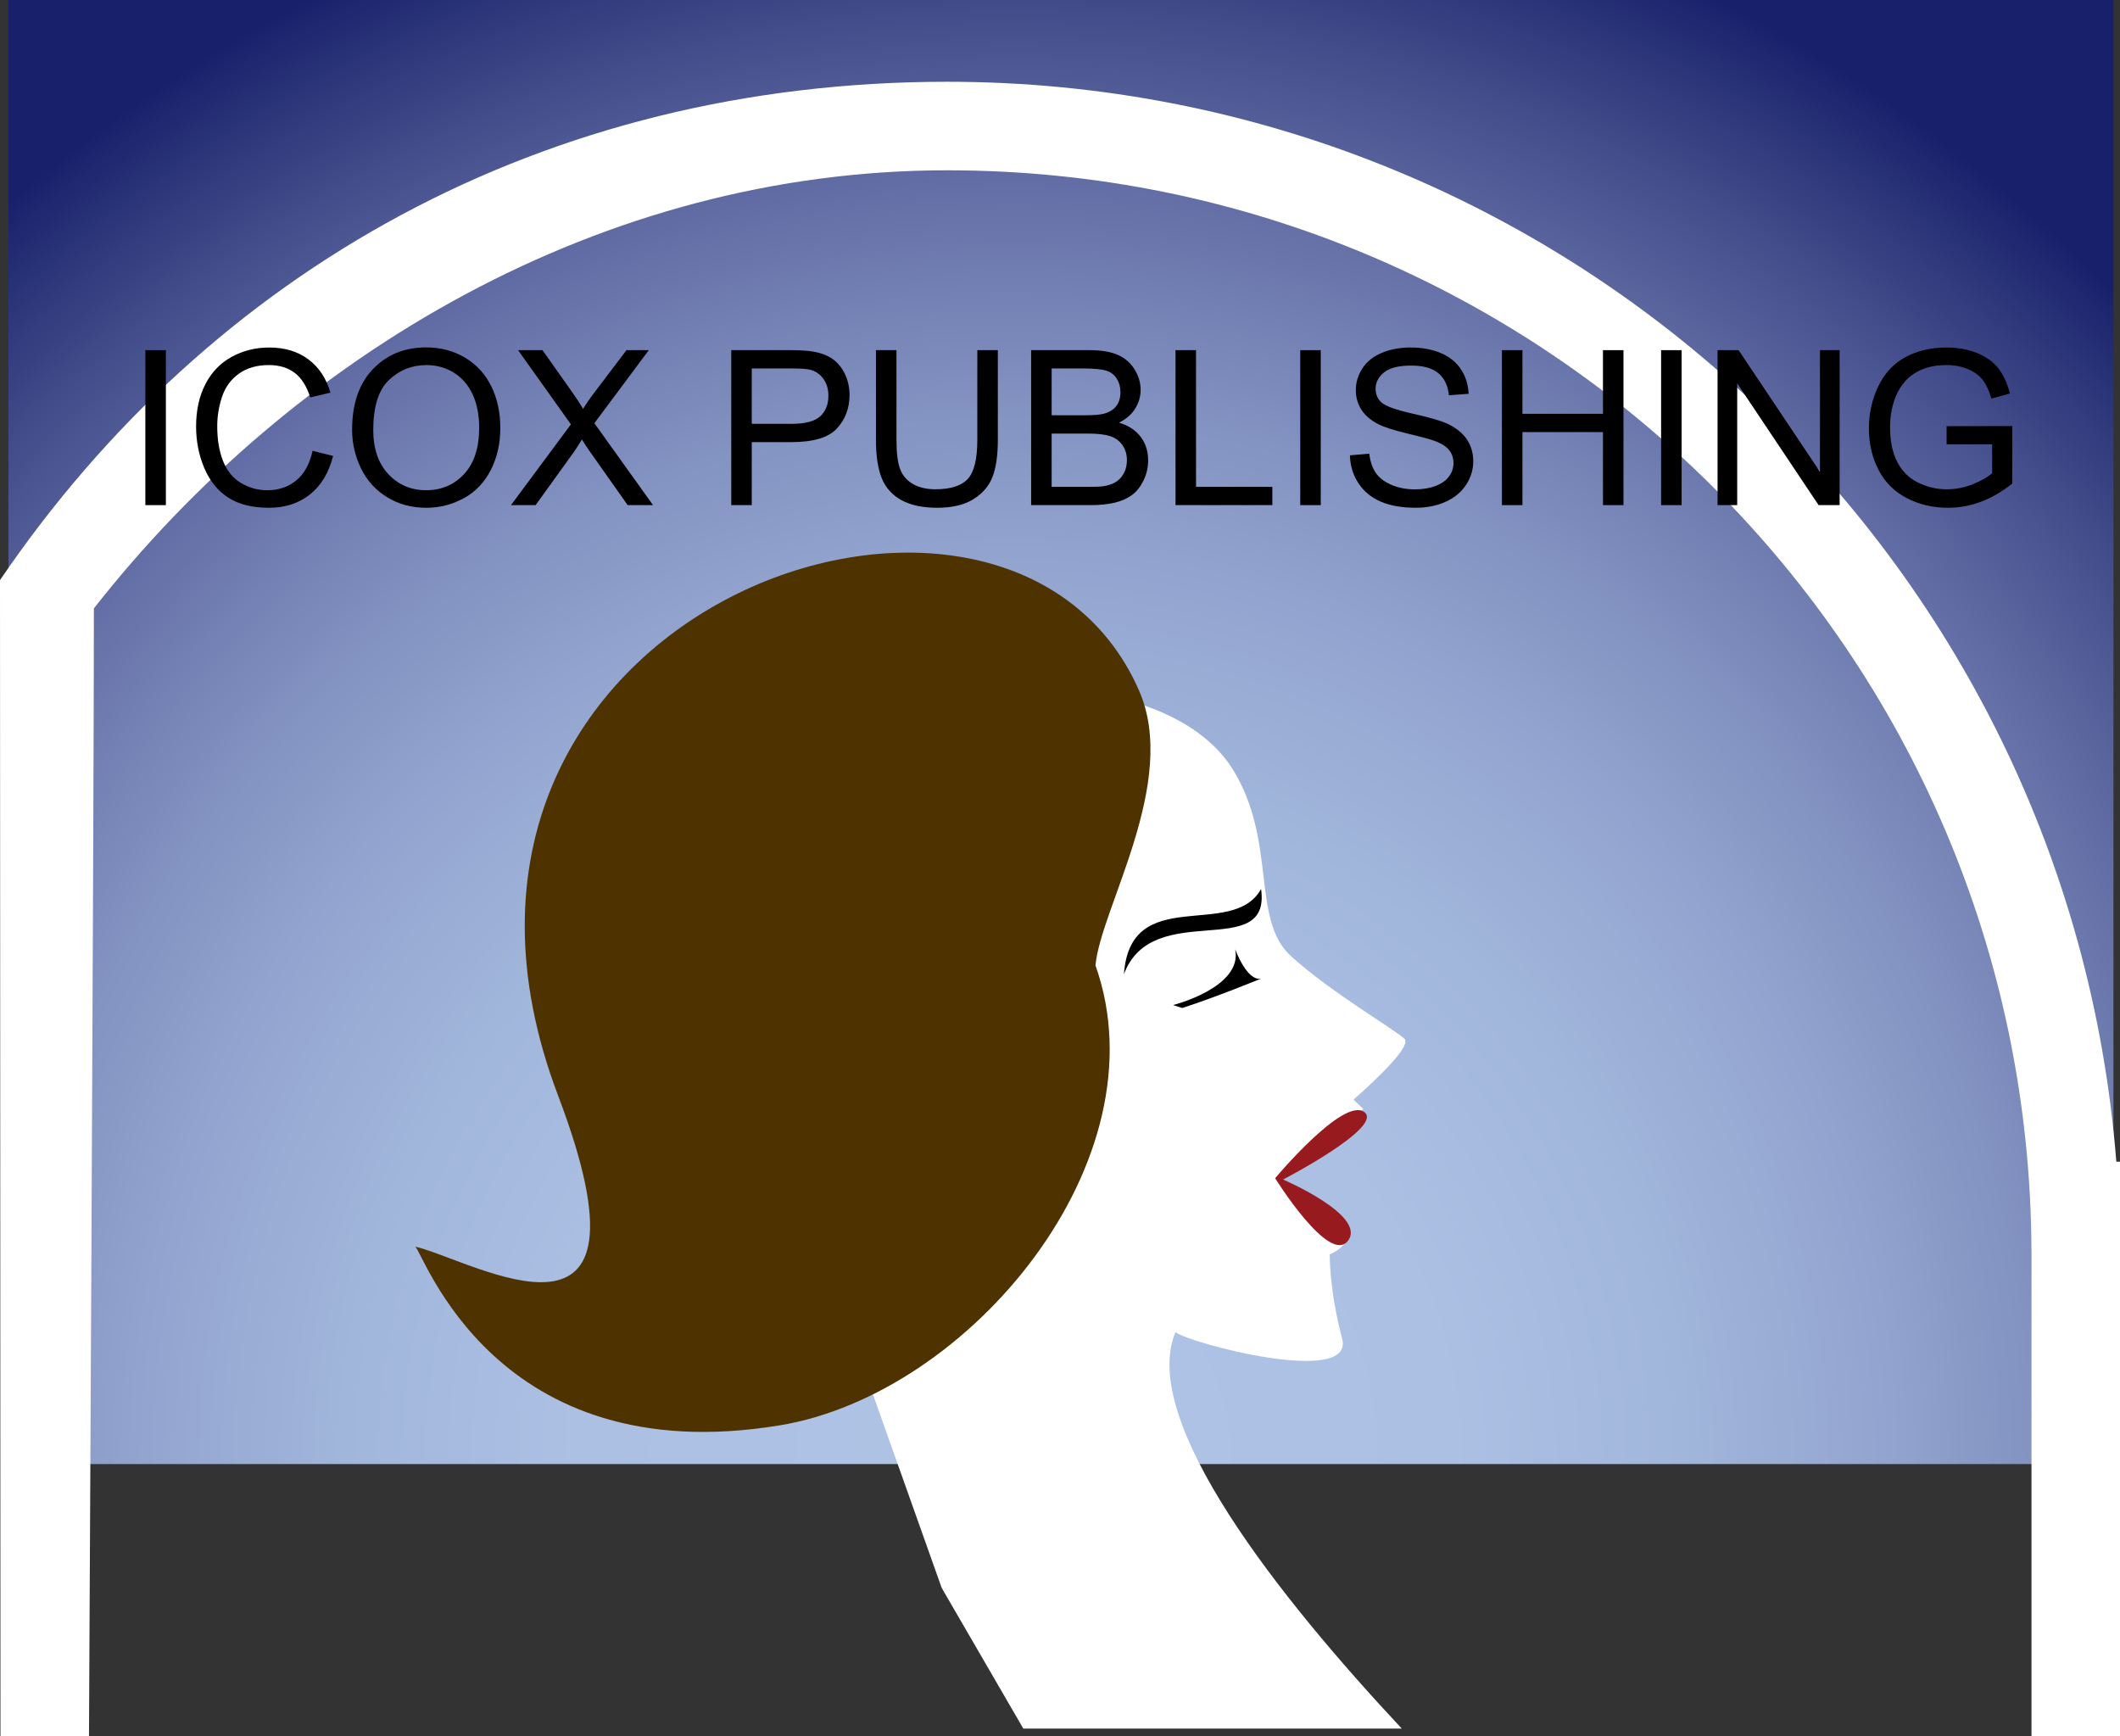 <?xml version="1.0" encoding="utf-8"?>
<!-- Generator: Adobe Illustrator 13.0.0, SVG Export Plug-In . SVG Version: 6.00 Build 14948)  -->
<!DOCTYPE svg PUBLIC "-//W3C//DTD SVG 1.1//EN" "http://www.w3.org/Graphics/SVG/1.1/DTD/svg11.dtd">
<svg version="1.1" id="Layer_1" xmlns="http://www.w3.org/2000/svg" xmlns:xlink="http://www.w3.org/1999/xlink" x="0px" y="0px"
	 width="281.487px" height="230.5px" viewBox="0 0 281.487 230.5" enable-background="new 0 0 281.487 230.5" xml:space="preserve">
<rect x="0" y="0" width="281.487" height="230.5" fill="#333333" stroke="none"/>
<radialGradient id="SVGID_1_" cx="163.378" cy="229.827" r="263.961" gradientTransform="matrix(0.794 0 0 0.824 4.869 5.093)" gradientUnits="userSpaceOnUse">
	<stop  offset="0" style="stop-color:#AFC3E5"/>
	<stop  offset="0.277" style="stop-color:#ABC0E3"/>
	<stop  offset="0.425" style="stop-color:#A1B6DB"/>
	<stop  offset="0.542" style="stop-color:#94A6D0"/>
	<stop  offset="0.643" style="stop-color:#8393C2"/>
	<stop  offset="0.734" style="stop-color:#6F7CB0"/>
	<stop  offset="0.817" style="stop-color:#59649D"/>
	<stop  offset="0.895" style="stop-color:#404A89"/>
	<stop  offset="0.966" style="stop-color:#252F74"/>
	<stop  offset="1" style="stop-color:#18206B"/>
</radialGradient>
<rect x="1.117" fill="url(#SVGID_1_)" width="279.5" height="194.377"/>
<path fill="#FFFFFF" d="M11.815,230.5c0,0,0.653-122.5,0.653-149.729c26.354-33.583,67.308-58.162,113.308-58.162
	c79.311,0,143.636,64.136,143.953,143.373h0.007V230.5h11.751v-76.271h-0.489c-6.297-80.231-73.375-143.364-155.221-143.373
	C72.256,10.858,27.996,35.895,0,77.018L0.063,230.5H11.815z"/>
<path fill="#FFFFFF" d="M125.035,210.821l10.838,18.679h50.252c-16.188-17.315-34.969-40.883-30.049-52.642
	c1.704,1.435,23.854,7.32,22.127,0.858c-1.724-6.461-1.645-11.187-1.645-11.187s3.581-1.334,2.145-4.258
	c-1.438-2.925-10.34-3.251-8.423-6.511c1.916-3.259,10.747-8.501,10.747-8.501l-1.308-1.275c0,0,7.991-6.861,6.764-8.062
	c-1.229-1.202-9.709-6.117-15.068-10.978c-5.361-4.861-1.804-15.265-7.736-24.809c-4.927-7.929-16.292-9.668-16.292-9.668
	l-29.291,23.329l-6.311,32.59l2.523,32.246L125.035,210.821z"/>
<path fill="#4E3300" d="M151.241,91.687C133.617,51.5,49.617,81,74.117,145.5c14.135,37.213-11.007,21.93-19,20
	c1.086,0.618,10.5,30,48.422,23.735c25.247-4.171,51.078-35.235,41.915-61.064C146.142,120.563,156.582,103.864,151.241,91.687z"/>
<path d="M167.441,118.026c-3.779,6.829-17.35-0.78-18.209,11.315C153.013,119.197,168.814,127.781,167.441,118.026z"/>
<path d="M155.761,133.438c0,0,9.276-2.341,8.243-7.413c0,0,1.548,4.292,3.438,3.901c0,0-6.183,2.536-10.479,3.902L155.761,133.438z"
	/>
<path fill="#971B1E" d="M169.309,156.426c0,0,8.981-10.745,11.8-8.807c2.818,1.938-10.742,8.983-10.742,8.983
	s11.097,4.756,8.631,8.103C176.53,168.051,169.309,156.426,169.309,156.426z"/>
<g>
	<path d="M19.3,67.063V46.489h2.723v20.575H19.3z"/>
	<path d="M41.503,59.85l2.723,0.688c-0.571,2.236-1.598,3.941-3.081,5.115c-1.483,1.174-3.296,1.762-5.438,1.762
		c-2.218,0-4.021-0.452-5.411-1.354c-1.389-0.903-2.447-2.21-3.172-3.923c-0.725-1.712-1.087-3.551-1.087-5.516
		c0-2.143,0.409-4.011,1.228-5.607c0.818-1.595,1.983-2.807,3.495-3.635c1.511-0.828,3.174-1.242,4.989-1.242
		c2.058,0,3.79,0.524,5.193,1.572c1.403,1.048,2.381,2.522,2.933,4.421l-2.681,0.632c-0.477-1.497-1.169-2.587-2.077-3.27
		s-2.049-1.024-3.424-1.024c-1.582,0-2.903,0.379-3.965,1.137s-1.808,1.775-2.238,3.052c-0.431,1.277-0.646,2.594-0.646,3.951
		c0,1.75,0.255,3.277,0.765,4.583c0.51,1.305,1.303,2.281,2.379,2.926c1.076,0.646,2.241,0.968,3.495,0.968
		c1.525,0,2.816-0.439,3.874-1.319C40.413,62.886,41.128,61.581,41.503,59.85z"/>
	<path d="M46.752,57.042c0-3.415,0.917-6.088,2.75-8.021s4.201-2.898,7.102-2.898c1.899,0,3.612,0.454,5.137,1.362
		c1.525,0.907,2.688,2.173,3.488,3.796c0.8,1.624,1.2,3.465,1.2,5.523c0,2.086-0.421,3.953-1.263,5.6
		c-0.842,1.647-2.035,2.894-3.579,3.74c-1.544,0.847-3.209,1.271-4.997,1.271c-1.937,0-3.667-0.468-5.193-1.404
		c-1.525-0.936-2.68-2.212-3.466-3.832C47.145,60.561,46.752,58.849,46.752,57.042z M49.559,57.085c0,2.479,0.667,4.433,2,5.859
		s3.006,2.14,5.018,2.14c2.049,0,3.735-0.72,5.06-2.161c1.324-1.441,1.986-3.485,1.986-6.133c0-1.675-0.283-3.137-0.849-4.386
		c-0.566-1.249-1.395-2.217-2.484-2.905c-1.09-0.688-2.313-1.031-3.67-1.031c-1.928,0-3.586,0.662-4.976,1.986
		C50.253,51.777,49.559,53.988,49.559,57.085z"/>
	<path d="M67.846,67.063l7.958-10.723l-7.018-9.852h3.242l3.733,5.277c0.776,1.095,1.328,1.937,1.656,2.526
		c0.458-0.749,1.001-1.53,1.628-2.344l4.14-5.459h2.961l-7.228,9.698l7.789,10.877H83.34l-5.179-7.34
		c-0.29-0.421-0.589-0.879-0.898-1.375c-0.458,0.749-0.786,1.263-0.982,1.543l-5.165,7.172H67.846z"/>
	<path d="M97.094,67.063V46.489h7.761c1.366,0,2.409,0.065,3.13,0.196c1.01,0.168,1.857,0.489,2.54,0.961
		c0.683,0.473,1.233,1.135,1.649,1.986c0.416,0.852,0.625,1.787,0.625,2.807c0,1.75-0.557,3.23-1.67,4.442
		c-1.113,1.212-3.125,1.817-6.035,1.817h-5.277v8.365H97.094z M99.817,56.271h5.319c1.759,0,3.008-0.328,3.748-0.982
		c0.739-0.655,1.108-1.577,1.108-2.765c0-0.861-0.217-1.598-0.652-2.21s-1.008-1.018-1.719-1.214
		c-0.458-0.122-1.305-0.183-2.541-0.183h-5.263V56.271z"/>
	<path d="M129.767,46.489h2.723v11.887c0,2.068-0.234,3.71-0.702,4.926s-1.312,2.206-2.533,2.968s-2.823,1.144-4.807,1.144
		c-1.928,0-3.504-0.333-4.73-0.997c-1.226-0.665-2.101-1.625-2.625-2.884c-0.524-1.258-0.786-2.978-0.786-5.158V46.489h2.723v11.873
		c0,1.788,0.166,3.104,0.498,3.951c0.332,0.847,0.903,1.5,1.712,1.958c0.809,0.458,1.798,0.688,2.968,0.688
		c2.002,0,3.429-0.454,4.281-1.362c0.851-0.907,1.277-2.652,1.277-5.235V46.489z"/>
	<path d="M136.911,67.063V46.489h7.719c1.572,0,2.833,0.208,3.782,0.625s1.693,1.057,2.231,1.923
		c0.538,0.865,0.807,1.771,0.807,2.715c0,0.88-0.238,1.708-0.716,2.484c-0.477,0.777-1.198,1.403-2.161,1.88
		c1.244,0.365,2.201,0.987,2.87,1.867c0.669,0.88,1.003,1.918,1.003,3.116c0,0.964-0.204,1.86-0.61,2.688
		c-0.407,0.828-0.91,1.466-1.509,1.916c-0.599,0.449-1.35,0.788-2.252,1.018c-0.903,0.229-2.01,0.344-3.319,0.344H136.911z
		 M139.634,55.134h4.449c1.207,0,2.072-0.079,2.597-0.238c0.692-0.206,1.214-0.547,1.564-1.024c0.351-0.478,0.526-1.076,0.526-1.797
		c0-0.683-0.164-1.284-0.491-1.803c-0.328-0.52-0.795-0.875-1.403-1.066c-0.608-0.192-1.651-0.288-3.13-0.288h-4.112V55.134z
		 M139.634,64.635h5.123c0.879,0,1.497-0.032,1.853-0.098c0.626-0.112,1.151-0.299,1.572-0.561c0.421-0.262,0.767-0.644,1.039-1.144
		s0.407-1.078,0.407-1.733c0-0.767-0.197-1.434-0.59-2c-0.393-0.566-0.938-0.963-1.635-1.193c-0.697-0.229-1.701-0.344-3.011-0.344
		h-4.757V64.635z"/>
	<path d="M156.082,67.063V46.489h2.723v18.146h10.133v2.428H156.082z"/>
	<path d="M172.643,67.063V46.489h2.723v20.575H172.643z"/>
	<path d="M179.239,60.453l2.568-0.225c0.122,1.029,0.404,1.874,0.85,2.533c0.444,0.66,1.134,1.193,2.069,1.6s1.988,0.61,3.158,0.61
		c1.039,0,1.955-0.154,2.751-0.463c0.795-0.309,1.387-0.732,1.775-1.27c0.388-0.538,0.582-1.125,0.582-1.762
		c0-0.646-0.188-1.209-0.562-1.691s-0.991-0.887-1.853-1.214c-0.552-0.215-1.772-0.549-3.663-1.003
		c-1.89-0.454-3.214-0.882-3.972-1.284c-0.982-0.514-1.715-1.153-2.196-1.916s-0.723-1.616-0.723-2.562
		c0-1.039,0.295-2.009,0.884-2.912c0.59-0.903,1.45-1.588,2.583-2.056c1.132-0.468,2.391-0.702,3.775-0.702
		c1.524,0,2.87,0.246,4.034,0.737c1.165,0.491,2.062,1.214,2.688,2.168c0.626,0.954,0.963,2.035,1.01,3.242l-2.61,0.196
		c-0.14-1.3-0.615-2.283-1.424-2.947c-0.81-0.664-2.005-0.997-3.586-0.997c-1.647,0-2.848,0.302-3.601,0.905s-1.13,1.331-1.13,2.183
		c0,0.739,0.268,1.347,0.801,1.824c0.523,0.478,1.892,0.966,4.104,1.467s3.731,0.938,4.555,1.312
		c1.197,0.552,2.082,1.251,2.652,2.098c0.57,0.847,0.856,1.823,0.856,2.926c0,1.095-0.313,2.126-0.94,3.095s-1.527,1.722-2.702,2.26
		c-1.174,0.538-2.496,0.807-3.965,0.807c-1.861,0-3.422-0.271-4.681-0.814c-1.258-0.542-2.245-1.359-2.961-2.449
		S179.276,61.829,179.239,60.453z"/>
	<path d="M199.421,67.063V46.489h2.723v8.449h10.694v-8.449h2.723v20.575h-2.723v-9.698h-10.694v9.698H199.421z"/>
	<path d="M220.557,67.063V46.489h2.723v20.575H220.557z"/>
	<path d="M228.051,67.063V46.489h2.793l10.807,16.154V46.489h2.61v20.575h-2.793l-10.807-16.168v16.168H228.051z"/>
	<path d="M258.464,58.994V56.58l8.715-0.014V64.2c-1.338,1.067-2.718,1.869-4.14,2.407c-1.423,0.538-2.882,0.807-4.379,0.807
		c-2.021,0-3.857-0.433-5.509-1.298s-2.898-2.117-3.74-3.754c-0.842-1.637-1.264-3.466-1.264-5.487c0-2.002,0.419-3.872,1.257-5.607
		c0.837-1.736,2.042-3.024,3.613-3.867c1.572-0.842,3.383-1.263,5.432-1.263c1.488,0,2.833,0.241,4.035,0.723
		c1.202,0.482,2.145,1.153,2.828,2.014c0.683,0.861,1.202,1.984,1.558,3.368l-2.456,0.674c-0.309-1.048-0.692-1.871-1.15-2.47
		c-0.459-0.599-1.114-1.078-1.965-1.438c-0.852-0.36-1.797-0.54-2.835-0.54c-1.245,0-2.321,0.189-3.229,0.568
		s-1.64,0.877-2.196,1.495c-0.557,0.617-0.989,1.296-1.298,2.035c-0.524,1.273-0.786,2.653-0.786,4.141
		c0,1.834,0.315,3.368,0.947,4.603c0.632,1.235,1.551,2.152,2.758,2.751c1.207,0.599,2.488,0.898,3.846,0.898
		c1.179,0,2.329-0.227,3.452-0.681c1.123-0.454,1.974-0.938,2.555-1.453v-3.832H258.464z"/>
</g>
</svg>
